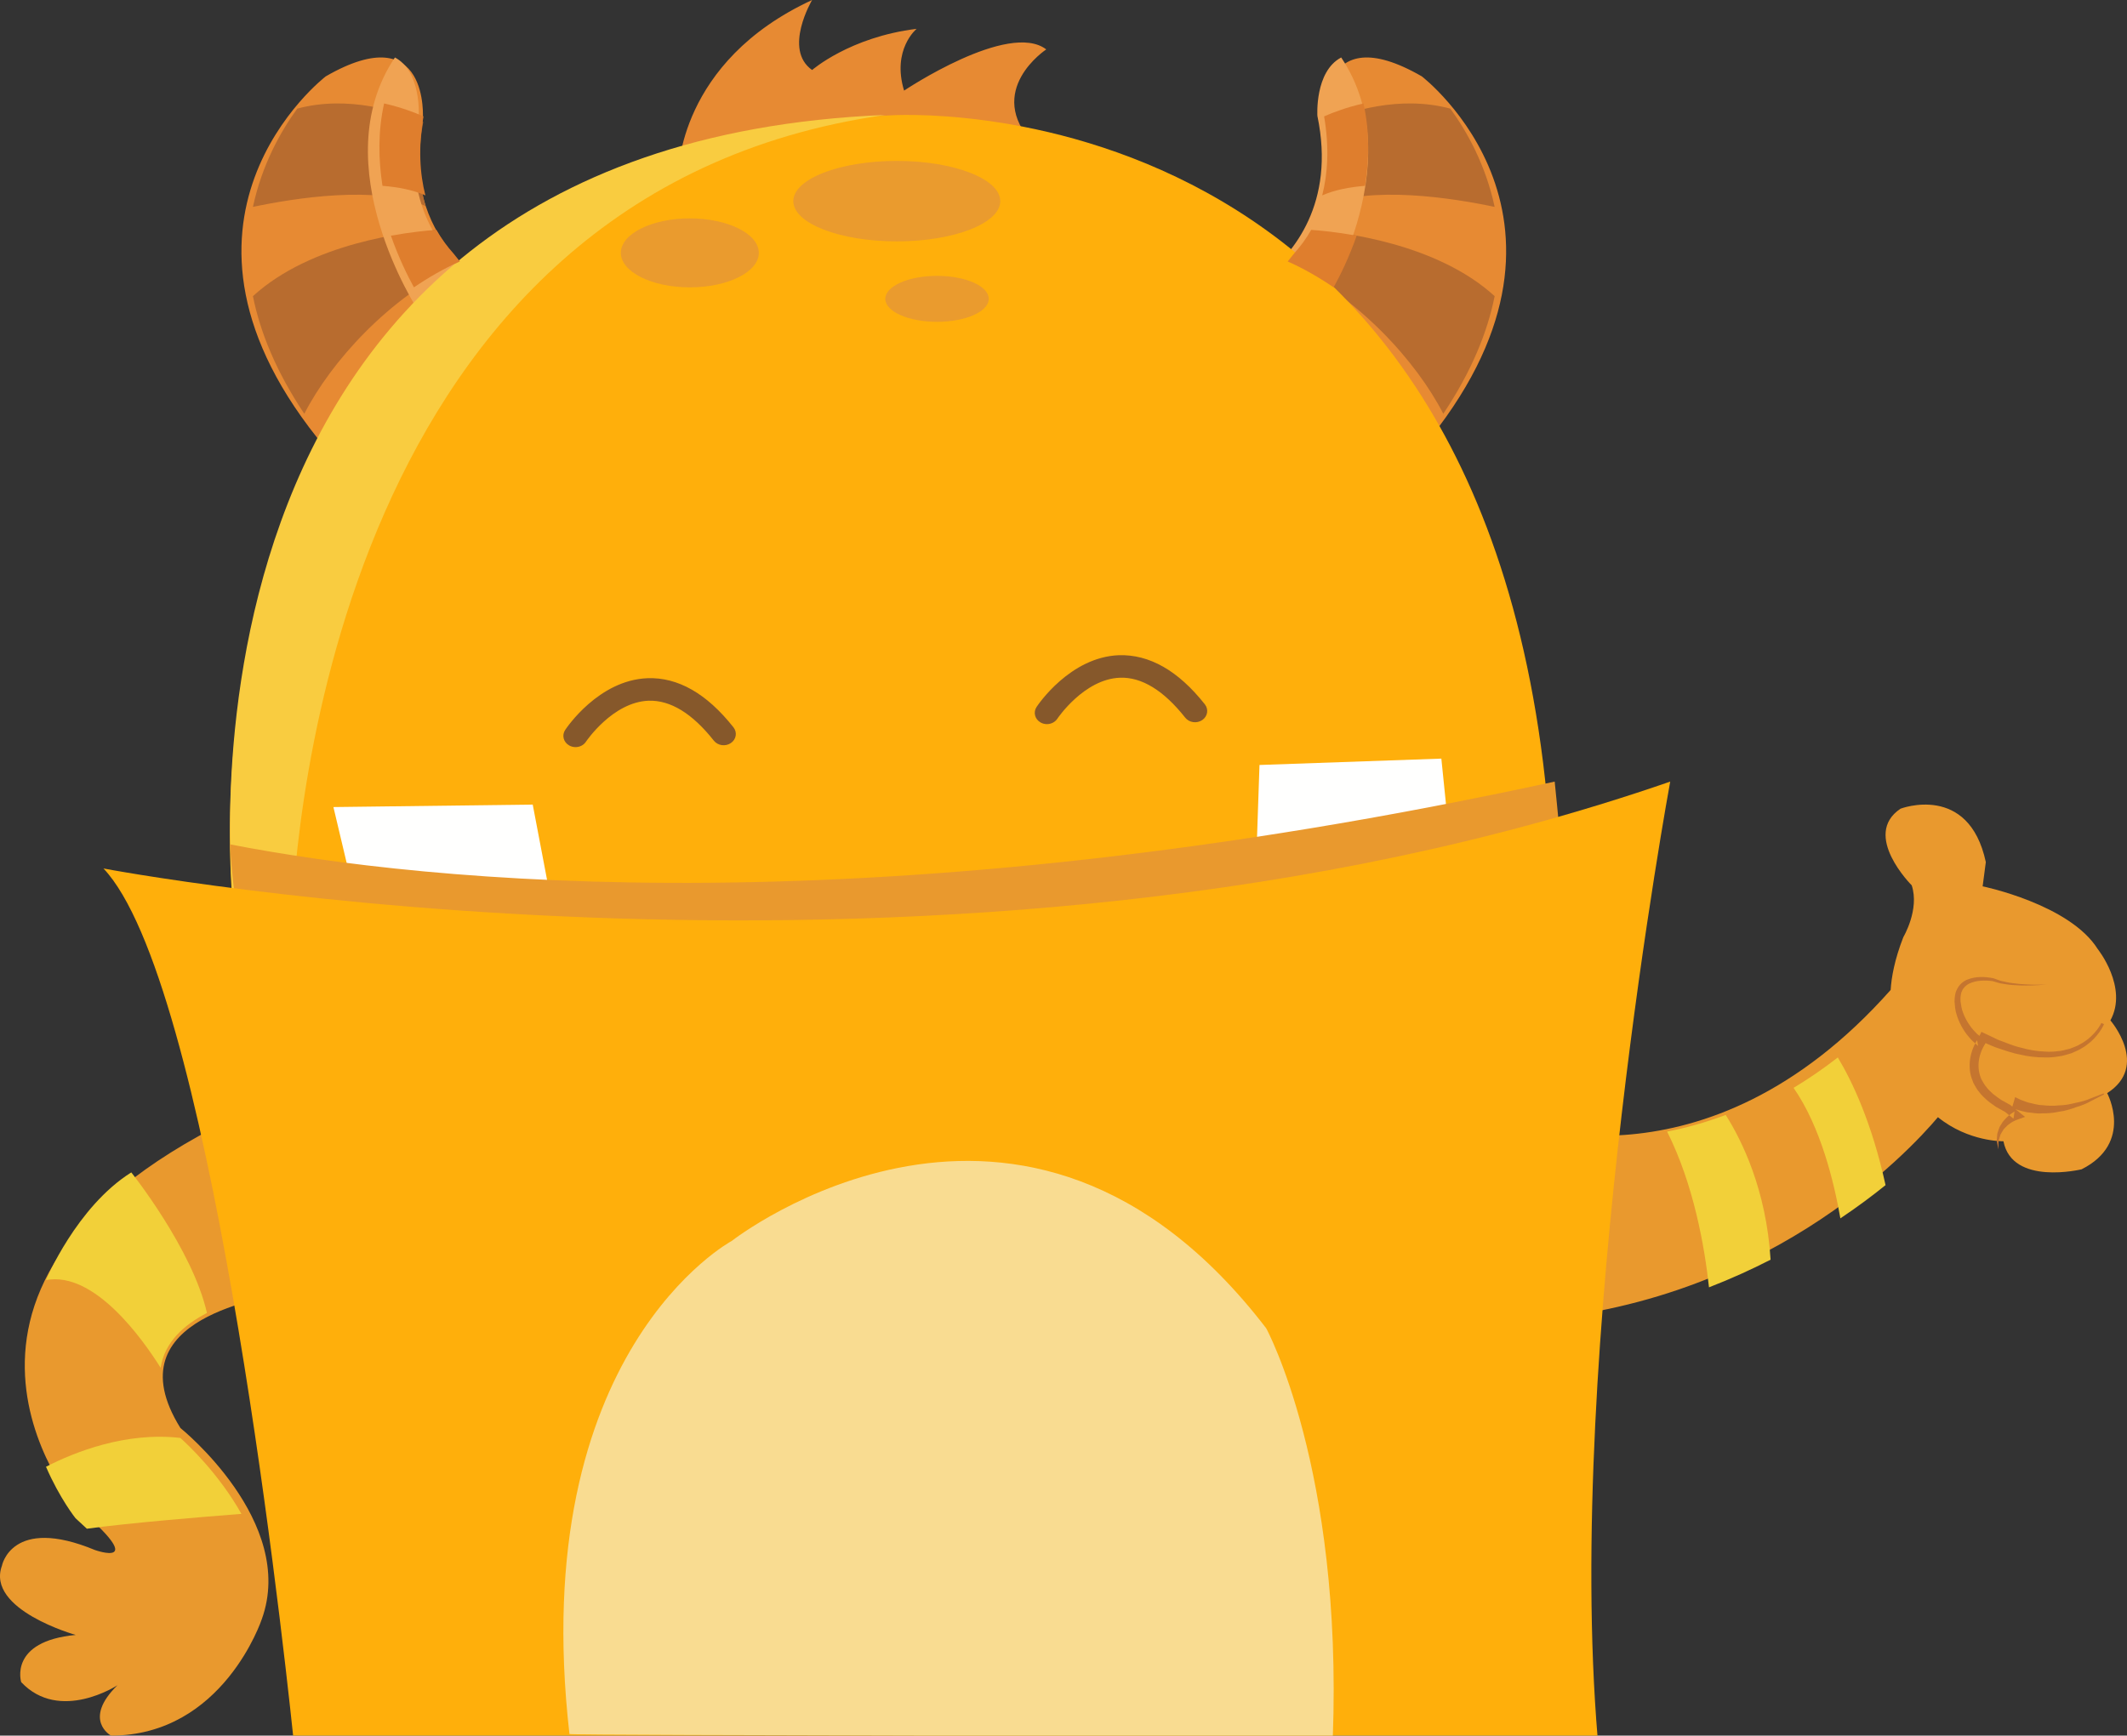 <?xml version="1.0" encoding="UTF-8"?>
<svg width="185px" height="151px" viewBox="0 0 185 151" version="1.1" xmlns="http://www.w3.org/2000/svg" xmlns:xlink="http://www.w3.org/1999/xlink">
    <rect x="0" y="0" width="185" height="151" fill="#333333" stroke="none"/>
    <!-- Generator: Sketch 56.3 (81716) - https://sketch.com -->
    <title>Group</title>
    <desc>Created with Sketch.</desc>
    <g id="Index" stroke="none" stroke-width="1" fill="none" fill-rule="evenodd">
        <g id="st1" transform="translate(-1055, -11)">
            <g id="Group-12" transform="translate(1055, 11)">
                <g id="Group">
                    <path d="M108.701,25.239 C108.701,25.239 117.528,21.149 115.222,10.361 C115.222,10.361 114.59,1.405 123.667,6.645 C123.667,6.645 140.166,19.289 123.667,39 C123.667,39 104.099,34.164 108.701,25.239 Z M43.299,25.239 C47.901,34.164 28.332,39 28.332,39 C11.834,19.289 28.332,6.645 28.332,6.645 C37.41,1.405 36.778,10.361 36.778,10.361 C34.473,21.149 43.299,25.239 43.299,25.239 Z M59,15.047 C59,15.047 58.997,5.375 70.636,0 C70.636,0 68.086,4.299 70.636,6.091 C70.636,6.091 73.907,3.226 79.725,2.508 C79.725,2.508 77.545,4.302 78.635,7.883 C78.635,7.883 87.724,1.791 91,4.299 C91,4.299 85.546,7.883 89.906,12.538 C89.906,12.538 65.545,22.928 59,15.047 Z" id="Combined-Shape" fill="#E78A33"></path>
                    <path d="M115.192,10.612 C117.326,9.7 121.717,8.262 126.144,9.45 C127.593,11.441 129.214,14.33 130,18 C126.4,17.239 119.253,16.096 115,17.917 C115.539,15.909 115.703,13.488 115.192,10.612 Z M125.534,36 C123.231,31.495 118.125,25.812 112,22.983 C112.456,22.418 113.711,20.733 114.11,20 C116.583,20.174 124.92,21.12 130,25.765 C129.383,28.869 128.002,32.297 125.534,36 Z M36.808,10.612 C36.296,13.488 36.463,15.909 37,17.917 C32.746,16.096 25.599,17.239 22,18 C22.785,14.33 24.405,11.441 25.854,9.45 C30.284,8.262 34.677,9.7 36.808,10.612 Z M26.467,36 C23.998,32.297 22.617,28.869 22,25.765 C27.082,21.12 35.416,20.174 37.892,20 C38.291,20.733 39.542,22.418 40,22.983 C33.874,25.812 28.768,31.495 26.467,36 Z" id="Combined-Shape" fill="#B86C2F"></path>
                    <path d="M114.583,10.088 C114.583,10.088 114.333,6.226 116.653,5 C122.927,14.341 114.637,27 114.637,27 L110,24.007 C112.444,22.056 116.176,17.716 114.583,10.088 Z M36.419,10.088 C34.826,17.716 38.556,22.056 41,24.007 L36.364,27 C36.364,27 28.072,14.341 34.348,5 C36.671,6.226 36.419,10.088 36.419,10.088 Z" id="Combined-Shape" fill="#F0A353"></path>
                    <path d="M20.309,79.423 C20.309,79.423 12.345,12.725 77.332,10.042 C77.332,10.042 131.739,6.043 135,75.682 C135,75.682 51.765,96.156 20.309,79.423" id="Fill-1034" fill="#FFAF0B"></path>
                    <path d="M20.307,78.803 C21.857,79.627 23.538,80.354 25.323,81 C25.633,71.893 29.454,16.735 77,10 C12.389,12.66 20.307,78.803 20.307,78.803" id="Fill-1035" fill="#F9CC40"></path>
                    <path d="M32.216,83.778 L29,70.215 L46.335,70 L49,84 L32.216,83.778 Z M109,82.617 L109.547,66.554 L125.364,66 L127,82.067 C127,82.067 111.73,83.728 109,82.617 Z" id="Combined-Shape" fill="#FFFFFE"></path>
                    <path d="M118,20.505 C117.337,22.402 116.559,23.98 115.995,25 C114.731,24.139 113.396,23.365 112,22.748 C112.132,22.591 112.335,22.338 112.562,22.047 C113.082,21.468 113.594,20.791 114.044,20 C114.841,20.054 116.274,20.191 118,20.505 Z M115,17 C115.484,15.112 115.628,12.83 115.167,10.125 C115.987,9.759 117.188,9.318 118.591,9 C119.133,11.413 119.089,13.873 118.734,16.167 C117.37,16.277 116.078,16.522 115,17 Z M34,20.505 C35.727,20.191 37.158,20.054 37.958,20 C38.409,20.791 38.917,21.468 39.438,22.047 C39.664,22.338 39.867,22.591 40,22.748 C38.602,23.365 37.27,24.139 36.003,25 C35.441,23.98 34.664,22.402 34,20.505 Z M37,17 C35.921,16.522 34.63,16.277 33.266,16.167 C32.911,13.873 32.867,11.413 33.409,9 C34.812,9.318 36.011,9.759 36.832,10.125 C36.37,12.83 36.516,15.112 37,17 Z" id="Combined-Shape" fill="#DF7E2D"></path>
                    <path d="M168.555,97.196 C166.071,100.146 153.222,114.051 130.989,115 C130.989,115 123.968,99.529 131.448,97.559 C131.448,97.559 148.241,104.396 164.443,86.127 C164.51,85.026 164.782,83.49 165.547,81.529 C165.547,81.529 166.975,79.122 166.275,77.024 C166.275,77.024 161.884,72.646 165.303,70.356 C165.303,70.356 171.237,68.089 172.721,75.001 L172.444,77.112 C172.444,77.112 180.008,78.665 182.453,82.567 C182.453,82.567 185.127,85.905 183.557,88.776 C183.557,88.776 186.985,92.735 183.274,95.103 C183.274,95.103 185.614,99.428 181.053,101.73 C181.053,101.73 175.016,103.198 174.253,99.291 C174.253,99.291 171.228,99.361 168.555,97.196 Z M24.442,112.416 C23.776,112.985 9.556,114.39 15.693,124.239 C15.693,124.239 25.836,132.392 22.768,140.876 C22.768,140.876 19.42,151 9.654,151 C9.654,151 7.146,149.632 10.213,146.62 C10.213,146.62 5.189,149.905 1.843,146.347 C1.843,146.347 0.728,142.79 6.586,142.242 C6.586,142.242 -1.228,140.053 0.167,136.222 C0.167,136.222 1.002,131.846 8.259,134.854 C8.259,134.854 13.173,136.605 6.586,131.026 C6.586,131.026 -10.712,110.776 23.049,96 C23.049,96 28.629,108.861 24.442,112.416 Z M20,73.459 C37.103,76.776 76.014,80.873 135.221,68 C135.451,70.264 135.888,74.53 136,76.971 C136,76.971 52.735,99.566 21.167,82.822 C21.167,82.822 20.242,77.919 20,73.459 Z" id="Combined-Shape" fill="#E9992E"></path>
                    <path d="M4,111.367 C4,111.367 6.661,104.989 11.419,102 C11.419,102 16.756,108.687 18,114.232 C16.059,115.234 14.319,116.727 13.972,119 C12.383,116.466 8.195,110.581 4,111.367 Z M15.685,125.102 C16.293,125.644 19.024,128.188 21,131.711 C17.748,131.96 11.346,132.485 7.556,133 C7.259,132.717 6.939,132.421 6.572,132.091 C6.572,132.091 5.205,130.39 4,127.609 C6.483,126.334 10.947,124.553 15.685,125.102 Z M160.069,106 C159.517,102.82 158.347,98.021 156,94.643 C157.269,93.878 158.552,93.011 159.846,92 C161.116,94.103 162.809,97.688 164,103.108 C162.847,104.038 161.541,105.015 160.069,106 Z M148.643,112 C148.262,108.46 147.313,103.05 145,98.449 C146.617,98.135 148.321,97.669 150.096,97 C151.482,99.183 153.628,103.49 154,109.595 C152.337,110.448 150.552,111.259 148.643,112 Z" id="Combined-Shape" fill="#F2D039"></path>
                    <path d="M175.293,96.494 L175.622,96.759 L176.132,97.172 L175.528,97.385 C175.303,97.463 175.022,97.59 174.809,97.758 C174.693,97.837 174.577,97.92 174.491,98.027 C174.398,98.129 174.276,98.218 174.216,98.345 C174.146,98.463 174.063,98.582 173.998,98.708 L173.873,99.12 C173.814,99.258 173.829,99.403 173.823,99.552 L173.817,100 L173.727,99.556 C173.699,99.405 173.653,99.252 173.681,99.097 L173.72,98.627 C173.761,98.474 173.822,98.325 173.874,98.171 C173.917,98.009 174.025,97.884 174.109,97.74 C174.189,97.595 174.299,97.47 174.415,97.35 C174.639,97.094 174.894,96.898 175.22,96.702 L175.126,97.328 L174.37,96.716 L174.441,96.763 L173.613,96.303 C173.356,96.116 173.089,95.944 172.845,95.736 C172.613,95.513 172.361,95.313 172.173,95.046 C171.955,94.804 171.802,94.511 171.644,94.226 C171.521,93.923 171.409,93.616 171.358,93.291 C171.309,92.97 171.301,92.643 171.332,92.321 C171.364,92.002 171.437,91.687 171.539,91.384 C171.646,91.077 171.771,90.801 171.963,90.499 L172.049,90.998 C171.768,90.738 171.462,90.504 171.233,90.199 C170.978,89.919 170.78,89.595 170.598,89.273 C170.423,88.943 170.274,88.603 170.173,88.246 C170.056,87.877 170.029,87.524 170,87.147 C170.008,86.773 170.034,86.378 170.238,86.021 C170.419,85.667 170.745,85.368 171.113,85.226 C171.857,84.929 172.633,84.964 173.366,85.107 L173.373,85.107 L173.393,85.113 L173.928,85.303 C174.109,85.367 174.305,85.389 174.492,85.437 C174.868,85.527 175.262,85.557 175.647,85.603 C176.425,85.674 177.213,85.683 178,85.653 C177.217,85.726 176.428,85.76 175.637,85.732 C175.243,85.708 174.846,85.699 174.454,85.63 C174.259,85.592 174.058,85.579 173.865,85.521 L173.284,85.352 L173.31,85.361 C172.627,85.263 171.874,85.288 171.286,85.57 C171.139,85.64 171.015,85.735 170.901,85.839 C170.807,85.956 170.698,86.066 170.652,86.213 C170.513,86.482 170.508,86.81 170.521,87.125 C170.566,87.438 170.615,87.788 170.731,88.079 C170.838,88.391 170.992,88.69 171.164,88.973 C171.344,89.249 171.534,89.525 171.772,89.756 C171.888,89.895 172.024,90.013 172.164,90.125 L172.339,89.773 C172.339,89.773 172.506,89.85 172.796,89.989 C172.944,90.06 173.119,90.144 173.323,90.24 C173.528,90.33 173.75,90.463 174.011,90.548 C174.529,90.731 175.121,91.002 175.79,91.15 C176.449,91.342 177.174,91.467 177.899,91.49 C178.263,91.518 178.625,91.501 178.978,91.452 C179.337,91.441 179.667,91.315 180.002,91.25 C180.312,91.122 180.631,91.032 180.894,90.864 C181.175,90.73 181.406,90.545 181.626,90.386 C182.473,89.682 182.766,89 182.766,89 L183,89.102 C182.998,89.101 182.711,89.858 181.843,90.641 C181.615,90.82 181.374,91.028 181.081,91.188 C180.802,91.379 180.466,91.492 180.133,91.644 C179.782,91.73 179.426,91.878 179.042,91.909 C178.666,91.976 178.278,92.011 177.891,91.997 C177.118,92.008 176.345,91.905 175.648,91.736 C174.936,91.608 174.314,91.356 173.764,91.186 C173.485,91.105 173.255,90.982 173.038,90.898 C172.915,90.845 172.8,90.796 172.696,90.752 L172.607,90.908 C172.483,91.108 172.357,91.369 172.275,91.619 C172.185,91.871 172.128,92.133 172.1,92.395 C172.049,92.919 172.129,93.444 172.349,93.923 C172.483,94.152 172.599,94.389 172.783,94.591 C172.938,94.814 173.159,94.988 173.356,95.181 C173.568,95.36 173.811,95.513 174.039,95.682 L174.792,96.101 L174.843,96.129 L174.866,96.149 L175.028,96.279 L175.275,95.441 C175.275,95.441 175.394,95.521 175.577,95.601 C175.756,95.703 176.054,95.793 176.402,95.921 C176.761,95.985 177.177,96.141 177.636,96.149 C178.097,96.205 178.587,96.227 179.078,96.169 C179.576,96.167 180.064,96.063 180.523,95.951 C180.985,95.863 181.415,95.751 181.769,95.589 C182.492,95.313 182.972,95.127 182.972,95.127 L183,95.217 C183,95.217 182.528,95.457 181.821,95.817 C181.471,96.021 181.046,96.183 180.579,96.325 C180.122,96.491 179.624,96.655 179.115,96.715 C178.61,96.831 178.1,96.867 177.614,96.863 C177.131,96.905 176.683,96.795 176.293,96.767 C175.908,96.671 175.586,96.615 175.35,96.513 C175.33,96.507 175.311,96.5 175.293,96.494 Z" id="Combined-Shape" fill="#C5752F"></path>
                    <path d="M25.509,151.127 C24.284,139.511 18.117,85.192 9,75.558 C9,75.558 82.707,89.672 145.27,68 C145.27,68 136.118,117.484 138.957,151.177 C139,151 25.5,151 25.509,151.127 Z" id="Fill-1039" fill="#FFAF0B"></path>
                    <path d="M115.923,151.184 C116.784,127.784 110.133,115.565 110.133,115.565 C89.036,88.055 63.646,107.962 63.646,107.962 C63.646,107.962 45.73,117.568 49.529,150.863 C49.5,151 116,151 115.923,151.184 Z" id="Fill-1040" fill="#F9DC91"></path>
                    <path d="M50.058,65 C49.87,65 49.681,64.953 49.509,64.857 C49.009,64.574 48.85,63.972 49.154,63.511 C49.27,63.335 52.058,59.17 56.314,59.005 C58.957,58.907 61.473,60.338 63.795,63.278 C64.14,63.716 64.04,64.33 63.566,64.648 C63.093,64.969 62.432,64.873 62.087,64.437 C60.209,62.061 58.312,60.905 56.411,60.963 C53.287,61.08 50.985,64.498 50.962,64.532 C50.764,64.833 50.415,65 50.058,65 Z M91.057,63 C90.869,63 90.68,62.953 90.507,62.856 C90.008,62.573 89.851,61.972 90.155,61.51 C90.271,61.333 93.059,57.17 97.313,57.003 C99.961,56.923 102.474,58.338 104.796,61.278 C105.14,61.715 105.039,62.327 104.566,62.648 C104.094,62.966 103.431,62.873 103.085,62.435 C101.21,60.061 99.293,58.893 97.411,58.963 C94.288,59.077 91.984,62.497 91.963,62.532 C91.761,62.833 91.414,63 91.057,63 Z" id="Combined-Shape" fill="#86582B"></path>
                    <path d="M87,17.5 C87,19.432 82.97,21 78.002,21 C73.028,21 69,19.432 69,17.5 C69,15.567 73.028,14 78.002,14 C82.97,14 87,15.567 87,17.5 Z M66,22 C66,23.657 63.313,25 60,25 C56.687,25 54,23.657 54,22 C54,20.343 56.687,19 60,19 C63.313,19 66,20.343 66,22 Z M86,26 C86,27.104 83.986,28 81.498,28 C79.018,28 77,27.104 77,26 C77,24.896 79.018,24 81.498,24 C83.986,24 86,24.896 86,26 Z" id="Combined-Shape" fill="#EA9B2E"></path>
                </g>
            </g>
        </g>
    </g>
</svg>